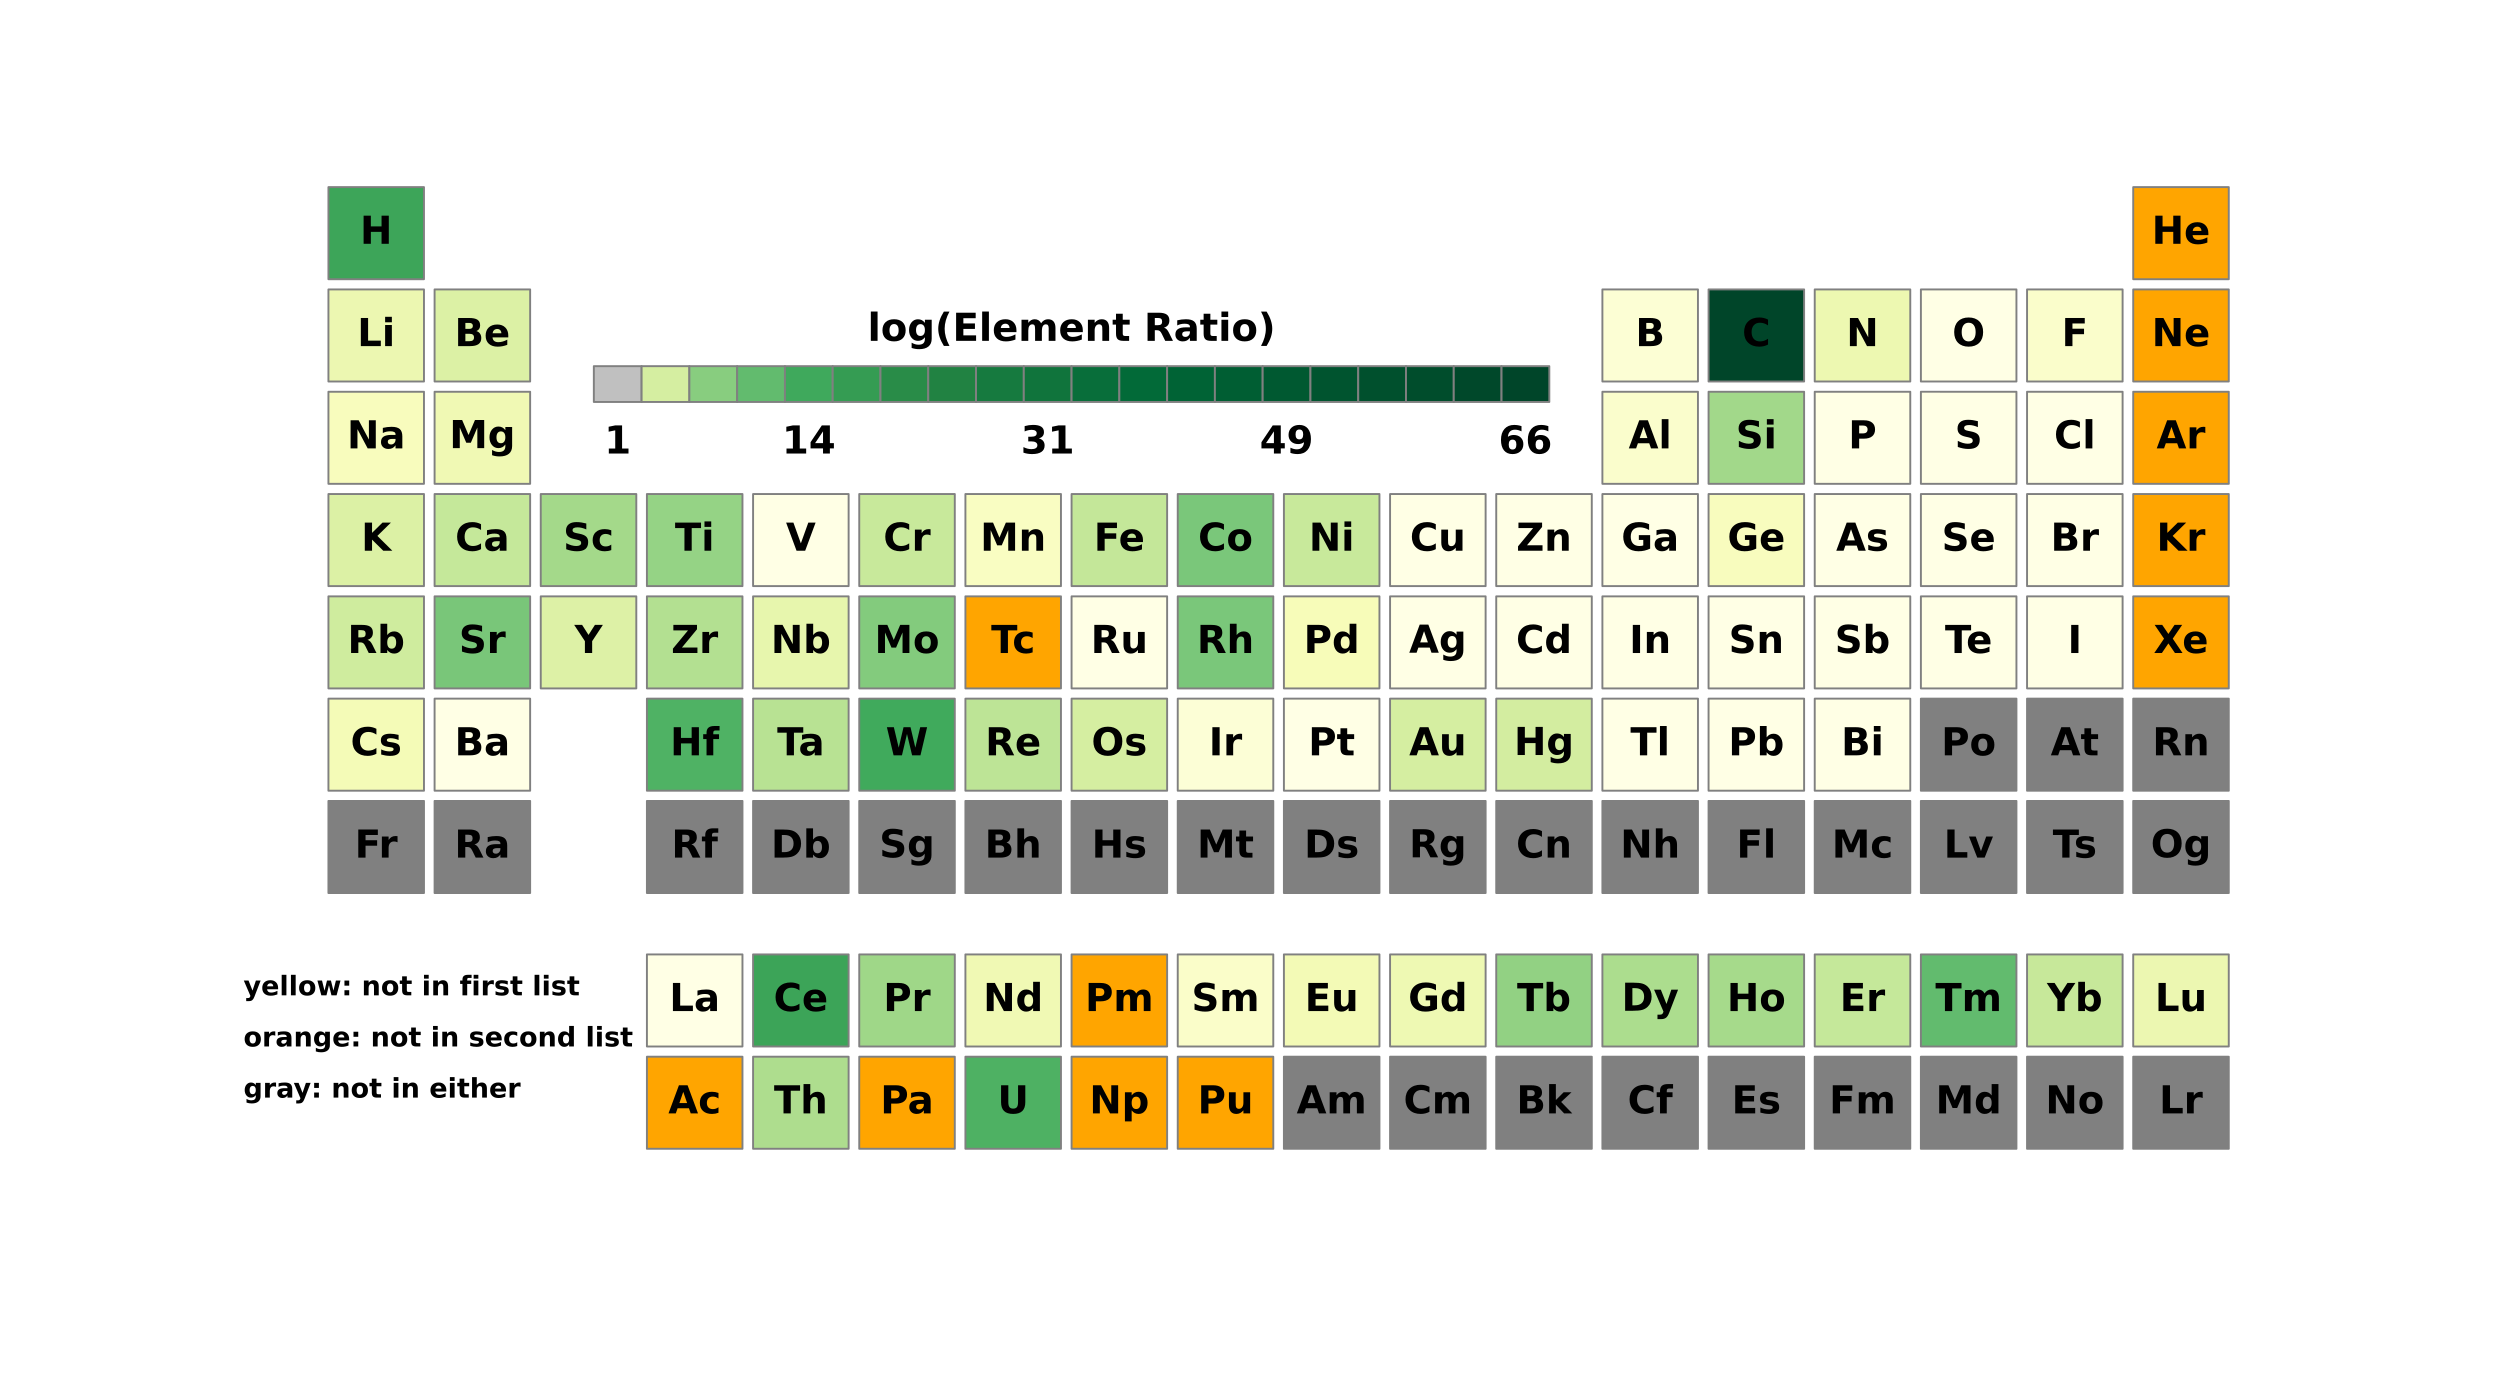 <svg height="960" viewBox="0 0 1296 720" width="1728" xmlns="http://www.w3.org/2000/svg" xmlns:xlink="http://www.w3.org/1999/xlink"><defs><style>*{stroke-linecap:butt;stroke-linejoin:round}</style></defs><g id="figure_1"><path d="M0 720h1296V0H0z" fill="none" id="patch_1"/><g id="axes_1"><path clip-path="url(#p1907294a39)" d="M1105.86 144.738h49.533V97.007h-49.532z" fill="orange" stroke="gray" id="patch_2"/><path clip-path="url(#p1907294a39)" d="M1105.86 197.772h49.533V150.04h-49.532z" fill="orange" stroke="gray" id="patch_3"/><path clip-path="url(#p1907294a39)" d="M1105.86 250.806h49.533v-47.73h-49.532z" fill="orange" stroke="gray" id="patch_4"/><path clip-path="url(#p1907294a39)" d="M1105.86 303.84h49.533v-47.73h-49.532z" fill="orange" stroke="gray" id="patch_5"/><path clip-path="url(#p1907294a39)" d="M1105.86 356.874h49.533v-47.73h-49.532z" fill="orange" stroke="gray" id="patch_6"/><path clip-path="url(#p1907294a39)" d="M555.505 542.494h49.532v-47.731h-49.532z" fill="orange" stroke="gray" id="patch_7"/><path clip-path="url(#p1907294a39)" d="M995.79 409.908h49.532v-47.73H995.79z" fill="gray" stroke="gray" id="patch_8"/><path clip-path="url(#p1907294a39)" d="M1050.825 409.908h49.532v-47.73h-49.532z" fill="gray" stroke="gray" id="patch_9"/><path clip-path="url(#p1907294a39)" d="M1105.86 409.908h49.533v-47.73h-49.532z" fill="gray" stroke="gray" id="patch_10"/><path clip-path="url(#p1907294a39)" d="M170.255 462.942h49.532v-47.73h-49.532z" fill="gray" stroke="gray" id="patch_11"/><path clip-path="url(#p1907294a39)" d="M225.291 462.942h49.532v-47.73h-49.532z" fill="gray" stroke="gray" id="patch_12"/><path clip-path="url(#p1907294a39)" d="M335.362 595.528h49.532v-47.73h-49.532z" fill="orange" stroke="gray" id="patch_13"/><path clip-path="url(#p1907294a39)" d="M445.433 595.528h49.532v-47.73h-49.532z" fill="orange" stroke="gray" id="patch_14"/><path clip-path="url(#p1907294a39)" d="M555.505 595.528h49.532v-47.73h-49.532z" fill="orange" stroke="gray" id="patch_15"/><path clip-path="url(#p1907294a39)" d="M610.54 595.528h49.532v-47.73H610.54z" fill="orange" stroke="gray" id="patch_16"/><path clip-path="url(#p1907294a39)" d="M665.576 595.528h49.532v-47.73h-49.532z" fill="gray" stroke="gray" id="patch_17"/><path clip-path="url(#p1907294a39)" d="M720.612 595.528h49.532v-47.73h-49.532z" fill="gray" stroke="gray" id="patch_18"/><path clip-path="url(#p1907294a39)" d="M775.647 595.528h49.532v-47.73h-49.532z" fill="gray" stroke="gray" id="patch_19"/><path clip-path="url(#p1907294a39)" d="M830.683 595.528h49.532v-47.73h-49.532z" fill="gray" stroke="gray" id="patch_20"/><path clip-path="url(#p1907294a39)" d="M885.718 595.528h49.532v-47.73h-49.532z" fill="gray" stroke="gray" id="patch_21"/><path clip-path="url(#p1907294a39)" d="M940.754 595.528h49.532v-47.73h-49.532z" fill="gray" stroke="gray" id="patch_22"/><path clip-path="url(#p1907294a39)" d="M995.79 595.528h49.532v-47.73H995.79z" fill="gray" stroke="gray" id="patch_23"/><path clip-path="url(#p1907294a39)" d="M1050.825 595.528h49.532v-47.73h-49.532z" fill="gray" stroke="gray" id="patch_24"/><path clip-path="url(#p1907294a39)" d="M1105.86 595.528h49.533v-47.73h-49.532z" fill="gray" stroke="gray" id="patch_25"/><path clip-path="url(#p1907294a39)" d="M335.362 462.942h49.532v-47.73h-49.532z" fill="gray" stroke="gray" id="patch_26"/><path clip-path="url(#p1907294a39)" d="M390.398 462.942h49.532v-47.73h-49.532z" fill="gray" stroke="gray" id="patch_27"/><path clip-path="url(#p1907294a39)" d="M445.433 462.942h49.532v-47.73h-49.532z" fill="gray" stroke="gray" id="patch_28"/><path clip-path="url(#p1907294a39)" d="M500.469 462.942h49.532v-47.73H500.47z" fill="gray" stroke="gray" id="patch_29"/><path clip-path="url(#p1907294a39)" d="M555.505 462.942h49.532v-47.73h-49.532z" fill="gray" stroke="gray" id="patch_30"/><path clip-path="url(#p1907294a39)" d="M610.54 462.942h49.532v-47.73H610.54z" fill="gray" stroke="gray" id="patch_31"/><path clip-path="url(#p1907294a39)" d="M665.576 462.942h49.532v-47.73h-49.532z" fill="gray" stroke="gray" id="patch_32"/><path clip-path="url(#p1907294a39)" d="M720.612 462.942h49.532v-47.73h-49.532z" fill="gray" stroke="gray" id="patch_33"/><path clip-path="url(#p1907294a39)" d="M775.647 462.942h49.532v-47.73h-49.532z" fill="gray" stroke="gray" id="patch_34"/><path clip-path="url(#p1907294a39)" d="M830.683 462.942h49.532v-47.73h-49.532z" fill="gray" stroke="gray" id="patch_35"/><path clip-path="url(#p1907294a39)" d="M885.718 462.942h49.532v-47.73h-49.532z" fill="gray" stroke="gray" id="patch_36"/><path clip-path="url(#p1907294a39)" d="M940.754 462.942h49.532v-47.73h-49.532z" fill="gray" stroke="gray" id="patch_37"/><path clip-path="url(#p1907294a39)" d="M995.79 462.942h49.532v-47.73H995.79z" fill="gray" stroke="gray" id="patch_38"/><path clip-path="url(#p1907294a39)" d="M1050.825 462.942h49.532v-47.73h-49.532z" fill="gray" stroke="gray" id="patch_39"/><path clip-path="url(#p1907294a39)" d="M1105.86 462.942h49.533v-47.73h-49.532z" fill="gray" stroke="gray" id="patch_40"/><path clip-path="url(#p1907294a39)" d="M500.469 356.874h49.532v-47.73H500.47z" fill="orange" stroke="gray" id="patch_41"/><path clip-path="url(#p1907294a39)" d="M995.79 542.494h49.532v-47.731H995.79z" fill="#62bb6e" stroke="gray" id="patch_42"/><path clip-path="url(#p1907294a39)" d="M500.469 409.908h49.532v-47.73H500.47z" fill="#bde496" stroke="gray" id="patch_43"/><path clip-path="url(#p1907294a39)" d="M225.291 197.772h49.532V150.04h-49.532z" fill="#dcf1a5" stroke="gray" id="patch_44"/><path clip-path="url(#p1907294a39)" d="M500.469 595.528h49.532v-47.73H500.47z" fill="#4eb163" stroke="gray" id="patch_45"/><path clip-path="url(#p1907294a39)" d="M335.362 409.908h49.532v-47.73h-49.532z" fill="#4fb264" stroke="gray" id="patch_46"/><path clip-path="url(#p1907294a39)" d="M610.54 356.874h49.532v-47.73H610.54z" fill="#7ac77a" stroke="gray" id="patch_47"/><path clip-path="url(#p1907294a39)" d="M720.612 409.908h49.532v-47.73h-49.532z" fill="#d5eea1" stroke="gray" id="patch_48"/><path clip-path="url(#p1907294a39)" d="M555.505 409.908h49.532v-47.73h-49.532z" fill="#d5eea1" stroke="gray" id="patch_49"/><path clip-path="url(#p1907294a39)" d="M885.718 542.494h49.532v-47.731h-49.532z" fill="#a6da8b" stroke="gray" id="patch_50"/><path clip-path="url(#p1907294a39)" d="M610.54 409.908h49.532v-47.73H610.54z" fill="#fcfed6" stroke="gray" id="patch_51"/><path clip-path="url(#p1907294a39)" d="M665.576 303.84h49.532v-47.73h-49.532z" fill="#c8e99b" stroke="gray" id="patch_52"/><path clip-path="url(#p1907294a39)" d="M555.505 356.874h49.532v-47.73h-49.532z" fill="#ffffe5" stroke="gray" id="patch_53"/><path clip-path="url(#p1907294a39)" d="M445.433 409.908h49.532v-47.73h-49.532z" fill="#40aa5c" stroke="gray" id="patch_54"/><path clip-path="url(#p1907294a39)" d="M390.398 595.528h49.532v-47.73h-49.532z" fill="#aedd8e" stroke="gray" id="patch_55"/><path clip-path="url(#p1907294a39)" d="M665.576 409.908h49.532v-47.73h-49.532z" fill="#ffffe5" stroke="gray" id="patch_56"/><path clip-path="url(#p1907294a39)" d="M775.647 542.494h49.532v-47.731h-49.532z" fill="#92d183" stroke="gray" id="patch_57"/><path clip-path="url(#p1907294a39)" d="M1105.86 542.494h49.533v-47.731h-49.532z" fill="#ecf7b1" stroke="gray" id="patch_58"/><path clip-path="url(#p1907294a39)" d="M610.54 303.84h49.532v-47.73H610.54z" fill="#7ac77a" stroke="gray" id="patch_59"/><path clip-path="url(#p1907294a39)" d="M940.754 542.494h49.532v-47.731h-49.532z" fill="#c5e89a" stroke="gray" id="patch_60"/><path clip-path="url(#p1907294a39)" d="M665.576 356.874h49.532v-47.73h-49.532z" fill="#f7fcb9" stroke="gray" id="patch_61"/><path clip-path="url(#p1907294a39)" d="M445.433 303.84h49.532v-47.73h-49.532z" fill="#c8e99b" stroke="gray" id="patch_62"/><path clip-path="url(#p1907294a39)" d="M335.362 356.874h49.532v-47.73h-49.532z" fill="#b3e091" stroke="gray" id="patch_63"/><path clip-path="url(#p1907294a39)" d="M830.683 542.494h49.532v-47.731h-49.532z" fill="#acdd8e" stroke="gray" id="patch_64"/><path clip-path="url(#p1907294a39)" d="M500.469 542.494h49.532v-47.731H500.47z" fill="#f0f9b4" stroke="gray" id="patch_65"/><path clip-path="url(#p1907294a39)" d="M280.327 303.84h49.532v-47.73h-49.532z" fill="#a4d98a" stroke="gray" id="patch_66"/><path clip-path="url(#p1907294a39)" d="M445.433 542.494h49.532v-47.731h-49.532z" fill="#9fd788" stroke="gray" id="patch_67"/><path clip-path="url(#p1907294a39)" d="M225.291 250.806h49.532v-47.73h-49.532z" fill="#f0f9b4" stroke="gray" id="patch_68"/><path clip-path="url(#p1907294a39)" d="M1050.825 542.494h49.532v-47.731h-49.532z" fill="#c7e89a" stroke="gray" id="patch_69"/><path clip-path="url(#p1907294a39)" d="M555.505 303.84h49.532v-47.73h-49.532z" fill="#c4e799" stroke="gray" id="patch_70"/><path clip-path="url(#p1907294a39)" d="M390.398 542.494h49.532v-47.731h-49.532z" fill="#3ca458" stroke="gray" id="patch_71"/><path clip-path="url(#p1907294a39)" d="M335.362 303.84h49.532v-47.73h-49.532z" fill="#95d385" stroke="gray" id="patch_72"/><path clip-path="url(#p1907294a39)" d="M225.291 303.84h49.532v-47.73h-49.532z" fill="#c5e89a" stroke="gray" id="patch_73"/><path clip-path="url(#p1907294a39)" d="M500.469 303.84h49.532v-47.73H500.47z" fill="#f9fdc2" stroke="gray" id="patch_74"/><path clip-path="url(#p1907294a39)" d="M445.433 356.874h49.532v-47.73h-49.532z" fill="#83cb7d" stroke="gray" id="patch_75"/><path clip-path="url(#p1907294a39)" d="M720.612 542.494h49.532v-47.731h-49.532z" fill="#eef9b3" stroke="gray" id="patch_76"/><path clip-path="url(#p1907294a39)" d="M390.398 356.874h49.532v-47.73h-49.532z" fill="#e7f6ad" stroke="gray" id="patch_77"/><path clip-path="url(#p1907294a39)" d="M225.291 356.874h49.532v-47.73h-49.532z" fill="#79c679" stroke="gray" id="patch_78"/><path clip-path="url(#p1907294a39)" d="M610.54 542.494h49.532v-47.731H610.54z" fill="#fafdc9" stroke="gray" id="patch_79"/><path clip-path="url(#p1907294a39)" d="M390.398 303.84h49.532v-47.73h-49.532z" fill="#ffffe5" stroke="gray" id="patch_80"/><path clip-path="url(#p1907294a39)" d="M1050.825 303.84h49.532v-47.73h-49.532z" fill="#ffffe5" stroke="gray" id="patch_81"/><path clip-path="url(#p1907294a39)" d="M390.398 409.908h49.532v-47.73h-49.532z" fill="#b8e293" stroke="gray" id="patch_82"/><path clip-path="url(#p1907294a39)" d="M665.576 542.494h49.532v-47.731h-49.532z" fill="#f3fab6" stroke="gray" id="patch_83"/><path clip-path="url(#p1907294a39)" d="M830.683 250.806h49.532v-47.73h-49.532z" fill="#fafdcc" stroke="gray" id="patch_84"/><path clip-path="url(#p1907294a39)" d="M280.327 356.874h49.532v-47.73h-49.532z" fill="#ddf1a6" stroke="gray" id="patch_85"/><path clip-path="url(#p1907294a39)" d="M1050.825 250.806h49.532v-47.73h-49.532z" fill="#ffffe5" stroke="gray" id="patch_86"/><path clip-path="url(#p1907294a39)" d="M1050.825 197.772h49.532V150.04h-49.532z" fill="#fafdcb" stroke="gray" id="patch_87"/><path clip-path="url(#p1907294a39)" d="M335.362 542.494h49.532v-47.731h-49.532z" fill="#ffffe5" stroke="gray" id="patch_88"/><path clip-path="url(#p1907294a39)" d="M830.683 409.908h49.532v-47.73h-49.532z" fill="#ffffe5" stroke="gray" id="patch_89"/><path clip-path="url(#p1907294a39)" d="M885.718 250.806h49.532v-47.73h-49.532z" fill="#a2d88a" stroke="gray" id="patch_90"/><path clip-path="url(#p1907294a39)" d="M170.255 197.772h49.532V150.04h-49.532z" fill="#ecf7b1" stroke="gray" id="patch_91"/><path clip-path="url(#p1907294a39)" d="M170.255 250.806h49.532v-47.73h-49.532z" fill="#f8fcbd" stroke="gray" id="patch_92"/><path clip-path="url(#p1907294a39)" d="M170.255 356.874h49.532v-47.73h-49.532z" fill="#cfec9e" stroke="gray" id="patch_93"/><path clip-path="url(#p1907294a39)" d="M775.647 409.908h49.532v-47.73h-49.532z" fill="#d3eda0" stroke="gray" id="patch_94"/><path clip-path="url(#p1907294a39)" d="M720.612 356.874h49.532v-47.73h-49.532z" fill="#ffffe5" stroke="gray" id="patch_95"/><path clip-path="url(#p1907294a39)" d="M775.647 303.84h49.532v-47.73h-49.532z" fill="#ffffe5" stroke="gray" id="patch_96"/><path clip-path="url(#p1907294a39)" d="M170.255 409.908h49.532v-47.73h-49.532z" fill="#f4fbb7" stroke="gray" id="patch_97"/><path clip-path="url(#p1907294a39)" d="M170.255 144.738h49.532V97.007h-49.532z" fill="#3da559" stroke="gray" id="patch_98"/><path clip-path="url(#p1907294a39)" d="M885.718 409.908h49.532v-47.73h-49.532z" fill="#ffffe5" stroke="gray" id="patch_99"/><path clip-path="url(#p1907294a39)" d="M170.255 303.84h49.532v-47.73h-49.532z" fill="#dcf1a5" stroke="gray" id="patch_100"/><path clip-path="url(#p1907294a39)" d="M885.718 356.874h49.532v-47.73h-49.532z" fill="#ffffe5" stroke="gray" id="patch_101"/><path clip-path="url(#p1907294a39)" d="M225.291 409.908h49.532v-47.73h-49.532z" fill="#ffffe5" stroke="gray" id="patch_102"/><path clip-path="url(#p1907294a39)" d="M940.754 409.908h49.532v-47.73h-49.532z" fill="#ffffe5" stroke="gray" id="patch_103"/><path clip-path="url(#p1907294a39)" d="M775.647 356.874h49.532v-47.73h-49.532z" fill="#ffffe5" stroke="gray" id="patch_104"/><path clip-path="url(#p1907294a39)" d="M940.754 303.84h49.532v-47.73h-49.532z" fill="#ffffe5" stroke="gray" id="patch_105"/><path clip-path="url(#p1907294a39)" d="M720.612 303.84h49.532v-47.73h-49.532z" fill="#ffffe5" stroke="gray" id="patch_106"/><path clip-path="url(#p1907294a39)" d="M885.718 303.84h49.532v-47.73h-49.532z" fill="#f8fcbe" stroke="gray" id="patch_107"/><path clip-path="url(#p1907294a39)" d="M940.754 197.772h49.532V150.04h-49.532z" fill="#edf8b1" stroke="gray" id="patch_108"/><path clip-path="url(#p1907294a39)" d="M940.754 356.874h49.532v-47.73h-49.532z" fill="#ffffe5" stroke="gray" id="patch_109"/><path clip-path="url(#p1907294a39)" d="M830.683 356.874h49.532v-47.73h-49.532z" fill="#ffffe5" stroke="gray" id="patch_110"/><path clip-path="url(#p1907294a39)" d="M830.683 303.84h49.532v-47.73h-49.532z" fill="#ffffe5" stroke="gray" id="patch_111"/><path clip-path="url(#p1907294a39)" d="M1050.825 356.874h49.532v-47.73h-49.532z" fill="#ffffe5" stroke="gray" id="patch_112"/><path clip-path="url(#p1907294a39)" d="M995.79 356.874h49.532v-47.73H995.79z" fill="#ffffe5" stroke="gray" id="patch_113"/><path clip-path="url(#p1907294a39)" d="M940.754 250.806h49.532v-47.73h-49.532z" fill="#ffffe5" stroke="gray" id="patch_114"/><path clip-path="url(#p1907294a39)" d="M830.683 197.772h49.532V150.04h-49.532z" fill="#fcfed4" stroke="gray" id="patch_115"/><path clip-path="url(#p1907294a39)" d="M995.79 197.772h49.532V150.04H995.79z" fill="#ffffe5" stroke="gray" id="patch_116"/><path clip-path="url(#p1907294a39)" d="M995.79 303.84h49.532v-47.73H995.79z" fill="#ffffe5" stroke="gray" id="patch_117"/><path clip-path="url(#p1907294a39)" d="M885.718 197.772h49.532V150.04h-49.532z" fill="#004529" stroke="gray" id="patch_118"/><path clip-path="url(#p1907294a39)" d="M995.79 250.806h49.532v-47.73H995.79z" fill="#ffffe5" stroke="gray" id="patch_119"/><path clip-path="url(#p1907294a39)" d="M307.844 208.379h24.766v-18.562h-24.766z" fill="silver" stroke="gray" id="patch_120"/><path clip-path="url(#p1907294a39)" d="M332.61 208.379h24.766v-18.562H332.61z" fill="#d5eea1" stroke="gray" id="patch_121"/><path clip-path="url(#p1907294a39)" d="M357.376 208.379h24.766v-18.562h-24.766z" fill="#88cd7f" stroke="gray" id="patch_122"/><path clip-path="url(#p1907294a39)" d="M382.142 208.379h24.766v-18.562h-24.766z" fill="#62bb6e" stroke="gray" id="patch_123"/><path clip-path="url(#p1907294a39)" d="M406.908 208.379h24.767v-18.562h-24.767z" fill="#3fa95c" stroke="gray" id="patch_124"/><path clip-path="url(#p1907294a39)" d="M431.675 208.379h24.766v-18.562h-24.766z" fill="#359c53" stroke="gray" id="patch_125"/><path clip-path="url(#p1907294a39)" d="M456.44 208.379h24.767v-18.562H456.44z" fill="#298c48" stroke="gray" id="patch_126"/><path clip-path="url(#p1907294a39)" d="M481.207 208.379h24.766v-18.562h-24.766z" fill="#218242" stroke="gray" id="patch_127"/><path clip-path="url(#p1907294a39)" d="M505.973 208.379h24.766v-18.562h-24.766z" fill="#167a3f" stroke="gray" id="patch_128"/><path clip-path="url(#p1907294a39)" d="M530.739 208.379h24.766v-18.562h-24.766z" fill="#10743c" stroke="gray" id="patch_129"/><path clip-path="url(#p1907294a39)" d="M555.505 208.379h24.766v-18.562h-24.766z" fill="#086e3a" stroke="gray" id="patch_130"/><path clip-path="url(#p1907294a39)" d="M580.27 208.379h24.767v-18.562H580.27z" fill="#026a38" stroke="gray" id="patch_131"/><path clip-path="url(#p1907294a39)" d="M605.037 208.379h24.766v-18.562h-24.766z" fill="#006335" stroke="gray" id="patch_132"/><path clip-path="url(#p1907294a39)" d="M629.803 208.379h24.766v-18.562h-24.766z" fill="#005e33" stroke="gray" id="patch_133"/><path clip-path="url(#p1907294a39)" d="M654.569 208.379h24.766v-18.562h-24.766z" fill="#005931" stroke="gray" id="patch_134"/><path clip-path="url(#p1907294a39)" d="M679.335 208.379H704.1v-18.562h-24.766z" fill="#00542f" stroke="gray" id="patch_135"/><path clip-path="url(#p1907294a39)" d="M704.1 208.379h24.767v-18.562H704.1z" fill="#00502d" stroke="gray" id="patch_136"/><path clip-path="url(#p1907294a39)" d="M728.867 208.379h24.766v-18.562h-24.766z" fill="#004d2c" stroke="gray" id="patch_137"/><path clip-path="url(#p1907294a39)" d="M753.633 208.379h24.766v-18.562h-24.766z" fill="#00482a" stroke="gray" id="patch_138"/><path clip-path="url(#p1907294a39)" d="M778.399 208.379h24.766v-18.562h-24.766z" fill="#004529" stroke="gray" id="patch_139"/><g transform="matrix(.2 0 0 -.2 1115.475 126.39)" id="text_1"><defs><path d="M9.188 72.906h18.796V45.125H55.72v27.781h18.797V0H55.719v30.906H27.984V0H9.187z" id="DejaVuSans-Bold-72"/><path d="M62.984 27.484v-4.968H22.125q.625-6.157 4.438-9.235 3.812-3.078 10.64-3.078 5.516 0 11.297 1.64 5.797 1.641 11.906 4.954V3.328Q54.203.984 48-.219q-6.203-1.203-12.406-1.203-14.844 0-23.078 7.547-8.22 7.547-8.22 21.172 0 13.375 8.079 21.031Q20.453 56 34.625 56q12.89 0 20.625-7.766 7.734-7.75 7.734-20.75zm-17.968 5.813q0 4.984-2.907 8.031-2.906 3.063-7.593 3.063-5.078 0-8.25-2.86-3.172-2.86-3.953-8.234z" id="DejaVuSans-Bold-101"/></defs><use xlink:href="#DejaVuSans-Bold-72"/><use x="83.691" xlink:href="#DejaVuSans-Bold-101"/></g><g transform="matrix(.2 0 0 -.2 1115.475 179.425)" id="text_2"><defs><path d="M9.188 72.906h20.984l26.515-50v50h17.829V0h-21L27 50V0H9.187z" id="DejaVuSans-Bold-78"/></defs><use xlink:href="#DejaVuSans-Bold-78"/><use x="83.691" xlink:href="#DejaVuSans-Bold-101"/></g><g transform="matrix(.2 0 0 -.2 1117.957 232.46)" id="text_3"><defs><path d="M53.422 13.281h-29.39L19.39 0H.484l27 72.906h22.422L76.906 0h-18.89zM28.719 26.812h19.968l-9.968 29z" id="DejaVuSans-Bold-65"/><path d="M49.031 39.797q-2.297 1.078-4.578 1.578-2.266.516-4.562.516-6.735 0-10.375-4.328-3.641-4.313-3.641-12.36V0H8.406v54.688h17.469v-8.985q3.375 5.375 7.734 7.828Q37.984 56 44.094 56q.875 0 1.89-.078 1.032-.063 2.985-.313z" id="DejaVuSans-Bold-114"/></defs><use xlink:href="#DejaVuSans-Bold-65"/><use x="77.393" xlink:href="#DejaVuSans-Bold-114"/></g><g transform="matrix(.2 0 0 -.2 1117.947 285.493)" id="text_4"><defs><path d="M9.188 72.906h18.796v-26.61l27.094 26.61h21.828l-35.11-34.531L80.517 0H56.984l-29 28.719V0H9.187z" id="DejaVuSans-Bold-75"/></defs><use xlink:href="#DejaVuSans-Bold-75"/><use x="77.49" xlink:href="#DejaVuSans-Bold-114"/></g><g transform="matrix(.2 0 0 -.2 1116.397 338.528)" id="text_5"><defs><path d="M49.813 37.203L75.093 0H55.517L38.484 24.906 21.578 0H1.906l25.297 37.203L2.875 72.906h19.64l15.97-23.484L54.39 72.906h19.734z" id="DejaVuSans-Bold-88"/></defs><use xlink:href="#DejaVuSans-Bold-88"/><use x="74.475" xlink:href="#DejaVuSans-Bold-101"/></g><g transform="matrix(.2 0 0 -.2 562.52 524.147)" id="text_6"><defs><path d="M9.188 72.906h31.187q13.922 0 21.36-6.187 7.453-6.172 7.453-17.594 0-11.484-7.454-17.656-7.437-6.172-21.359-6.172h-12.39V0H9.187zm18.796-13.625v-20.36h10.391q5.469 0 8.453 2.657 2.984 2.656 2.984 7.547 0 4.875-2.984 7.516-2.984 2.64-8.453 2.64z" id="DejaVuSans-Bold-80"/><path d="M59.078 45.61q3.328 5.078 7.89 7.734Q71.532 56 77 56q9.422 0 14.36-5.813 4.937-5.796 4.937-16.89V0H78.719v28.516q.047.64.062 1.312.031.688.031 1.953 0 5.813-1.718 8.422-1.703 2.625-5.516 2.625-4.969 0-7.687-4.11-2.703-4.093-2.813-11.859V0H43.5v28.516q0 9.078-1.563 11.687-1.562 2.625-5.562 2.625-5.031 0-7.766-4.125-2.734-4.125-2.734-11.797V0H8.297v54.688h17.578v-8q3.234 4.624 7.406 6.968Q37.453 56 42.484 56q5.657 0 10-2.734 4.36-2.735 6.594-7.657z" id="DejaVuSans-Bold-109"/></defs><use xlink:href="#DejaVuSans-Bold-80"/><use x="73.291" xlink:href="#DejaVuSans-Bold-109"/></g><g transform="matrix(.2 0 0 -.2 1006.356 391.562)" id="text_7"><defs><path d="M34.422 43.5q-5.813 0-8.86-4.172-3.046-4.172-3.046-12.031 0-7.86 3.047-12.047 3.046-4.172 8.859-4.172 5.719 0 8.734 4.172 3.032 4.188 3.032 12.047 0 7.86-3.032 12.031-3.015 4.172-8.734 4.172zm0 12.5q14.11 0 22.047-7.625 7.937-7.61 7.937-21.078 0-13.485-7.937-21.11-7.938-7.609-22.047-7.609-14.156 0-22.14 7.61-7.985 7.625-7.985 21.109 0 13.469 7.984 21.078Q20.266 56 34.421 56z" id="DejaVuSans-Bold-111"/></defs><use xlink:href="#DejaVuSans-Bold-80"/><use x="73.291" xlink:href="#DejaVuSans-Bold-111"/></g><g transform="matrix(.2 0 0 -.2 1063.072 391.562)" id="text_8"><defs><path d="M27.484 70.219V54.688h18.032v-12.5H27.484V19q0-3.813 1.516-5.156 1.516-1.344 6.016-1.344H44V0H29Q18.656 0 14.328 4.313 10.016 8.64 10.016 19v23.188H1.312v12.5h8.704v15.53z" id="DejaVuSans-Bold-116"/></defs><use xlink:href="#DejaVuSans-Bold-65"/><use x="77.393" xlink:href="#DejaVuSans-Bold-116"/></g><g transform="matrix(.2 0 0 -.2 1115.808 391.562)" id="text_9"><defs><path d="M35.89 40.578q5.907 0 8.47 2.188 2.562 2.203 2.562 7.234 0 4.984-2.563 7.125-2.562 2.156-8.468 2.156h-7.907V40.578zm-7.906-12.984V0H9.187v72.906h28.704q14.406 0 21.109-4.844 6.719-4.828 6.719-15.28 0-7.22-3.5-11.86-3.485-4.64-10.516-6.844 3.86-.875 6.906-3.984 3.063-3.094 6.188-9.39L75 0H54.984l-8.89 18.11q-2.688 5.468-5.453 7.468-2.75 2.016-7.344 2.016z" id="DejaVuSans-Bold-82"/><path d="M63.375 33.297V0H45.797v25.484q0 7.078-.313 9.766-.312 2.688-1.093 3.953-1.032 1.719-2.797 2.672-1.75.953-4 .953-5.469 0-8.594-4.234-3.125-4.219-3.125-11.688V0H8.406v54.688h17.469v-8q3.953 4.78 8.39 7.046Q38.72 56 44.095 56q9.468 0 14.375-5.813 4.906-5.796 4.906-16.89z" id="DejaVuSans-Bold-110"/></defs><use xlink:href="#DejaVuSans-Bold-82"/><use x="77.002" xlink:href="#DejaVuSans-Bold-110"/></g><g transform="matrix(.2 0 0 -.2 183.896 444.596)" id="text_10"><defs><path d="M9.188 72.906h50.718V58.687H27.984V45.126h30.032v-14.22H27.984V0H9.187z" id="DejaVuSans-Bold-70"/></defs><use xlink:href="#DejaVuSans-Bold-70"/><use x="61.936" xlink:href="#DejaVuSans-Bold-114"/></g><g transform="matrix(.2 0 0 -.2 235.609 444.596)" id="text_11"><defs><path d="M32.906 24.61q-5.468 0-8.234-1.86-2.75-1.844-2.75-5.469 0-3.312 2.219-5.203 2.234-1.875 6.187-1.875 4.922 0 8.297 3.531Q42 17.281 42 22.61v2zm26.719 6.593V0H42v8.11Q38.484 3.124 34.078.843q-4.39-2.266-10.687-2.266-8.5 0-13.797 4.953Q4.297 8.5 4.297 16.406q0 9.625 6.61 14.11 6.624 4.5 20.78 4.5H42v1.359q0 4.156-3.281 6.078-3.266 1.938-10.203 1.938-5.61 0-10.453-1.125-4.829-1.125-8.985-3.375v13.328q5.625 1.375 11.281 2.078Q26.031 56 31.687 56q14.797 0 21.36-5.828 6.578-5.828 6.578-18.969z" id="DejaVuSans-Bold-97"/></defs><use xlink:href="#DejaVuSans-Bold-82"/><use x="77.002" xlink:href="#DejaVuSans-Bold-97"/></g><g transform="matrix(.2 0 0 -.2 346.461 577.181)" id="text_12"><defs><path d="M52.594 52.984V38.72q-3.563 2.437-7.157 3.61-3.593 1.171-7.453 1.171-7.312 0-11.39-4.266-4.078-4.265-4.078-11.937t4.078-11.953q4.078-4.266 11.39-4.266 4.11 0 7.797 1.219 3.688 1.234 6.813 3.625V1.609Q48.484.094 44.266-.656q-4.22-.766-8.47-.766-14.796 0-23.155 7.594-8.344 7.594-8.344 21.125 0 13.531 8.344 21.11Q21 56 35.797 56q4.297 0 8.469-.75t8.328-2.266z" id="DejaVuSans-Bold-99"/></defs><use xlink:href="#DejaVuSans-Bold-65"/><use x="77.393" xlink:href="#DejaVuSans-Bold-99"/></g><g transform="matrix(.2 0 0 -.2 456.384 577.181)" id="text_13"><use xlink:href="#DejaVuSans-Bold-80"/><use x="70.666" xlink:href="#DejaVuSans-Bold-97"/></g><g transform="matrix(.2 0 0 -.2 564.744 577.181)" id="text_14"><defs><path d="M25.875 7.906v-28.703H8.406v75.484h17.469v-8q3.625 4.782 8.016 7.047Q38.28 56 44 56q10.11 0 16.594-8.031 6.5-8.032 6.5-20.672t-6.5-20.688Q54.109-1.42 44-1.42q-5.719 0-10.11 2.265-4.39 2.281-8.015 7.062zM37.5 43.313q-5.61 0-8.625-4.126-3-4.124-3-11.89 0-7.766 3-11.89 3.016-4.126 8.625-4.126 5.61 0 8.563 4.094 2.968 4.11 2.968 11.922t-2.968 11.906q-2.954 4.11-8.563 4.11z" id="DejaVuSans-Bold-112"/></defs><use xlink:href="#DejaVuSans-Bold-78"/><use x="83.691" xlink:href="#DejaVuSans-Bold-112"/></g><g transform="matrix(.2 0 0 -.2 620.858 577.181)" id="text_15"><defs><path d="M7.813 21.297v33.39H25.39V49.22q0-4.438-.047-11.157-.047-6.718-.047-8.953 0-6.593.344-9.5.343-2.906 1.172-4.234 1.062-1.703 2.796-2.64 1.735-.922 3.985-.922 5.468 0 8.593 4.203 3.126 4.203 3.126 11.672v27h17.484V0H45.313v7.906Q41.358 3.125 36.937.844q-4.421-2.266-9.734-2.266-9.484 0-14.437 5.813-4.954 5.812-4.954 16.906z" id="DejaVuSans-Bold-117"/></defs><use xlink:href="#DejaVuSans-Bold-80"/><use x="73.291" xlink:href="#DejaVuSans-Bold-117"/></g><g transform="matrix(.2 0 0 -.2 672.183 577.181)" id="text_16"><use xlink:href="#DejaVuSans-Bold-65"/><use x="77.393" xlink:href="#DejaVuSans-Bold-109"/></g><g transform="matrix(.2 0 0 -.2 727.618 577.181)" id="text_17"><defs><path d="M67 4Q61.812 1.312 56.203-.047q-5.61-1.375-11.719-1.375-18.218 0-28.859 10.188-10.64 10.187-10.64 27.609 0 17.484 10.64 27.656 10.64 10.188 28.86 10.188 6.109 0 11.718-1.375 5.61-1.36 10.797-4.047V53.719q-5.234 3.562-10.313 5.218Q51.61 60.594 46 60.594q-10.063 0-15.828-6.453-5.75-6.438-5.75-17.766 0-11.281 5.75-17.734Q35.937 12.203 46 12.203q5.61 0 10.688 1.656Q61.766 15.531 67 19.094z" id="DejaVuSans-Bold-67"/></defs><use xlink:href="#DejaVuSans-Bold-67"/><use x="73.389" xlink:href="#DejaVuSans-Bold-109"/></g><g transform="matrix(.2 0 0 -.2 786.141 577.181)" id="text_18"><defs><path d="M38.375 44.672q4.453 0 6.734 1.953 2.297 1.953 2.297 5.766 0 3.765-2.297 5.734-2.28 1.984-6.734 1.984h-10.39V44.672zm.64-31.875q5.657 0 8.516 2.39 2.86 2.391 2.86 7.22 0 4.75-2.828 7.109-2.829 2.375-8.547 2.375H27.984V12.797zM56.5 39.016q6.047-1.766 9.36-6.5 3.328-4.735 3.328-11.61 0-10.547-7.126-15.734Q54.938 0 40.376 0H9.187v72.906h28.22q15.187 0 22-4.594 6.812-4.593 6.812-14.703 0-5.312-2.5-9.047-2.485-3.734-7.219-5.546z" id="DejaVuSans-Bold-66"/><path d="M8.406 75.984h17.469V34.625L46 54.688h20.313l-26.72-25.094L68.407 0H47.22L25.875 22.797V0H8.406z" id="DejaVuSans-Bold-107"/></defs><use xlink:href="#DejaVuSans-Bold-66"/><use x="76.221" xlink:href="#DejaVuSans-Bold-107"/></g><g transform="matrix(.2 0 0 -.2 843.76 577.181)" id="text_19"><defs><path d="M44.39 75.984V64.5h-9.67q-3.719 0-5.188-1.344-1.453-1.343-1.453-4.656v-3.813h14.938v-12.5H28.078V0H10.594v42.188H1.906v12.5h8.688V58.5q0 8.938 4.984 13.203Q20.563 75.984 31 75.984z" id="DejaVuSans-Bold-102"/></defs><use xlink:href="#DejaVuSans-Bold-67"/><use x="73.389" xlink:href="#DejaVuSans-Bold-102"/></g><g transform="matrix(.2 0 0 -.2 897.702 577.181)" id="text_20"><defs><path d="M9.188 72.906h50.718V58.687H27.984V45.126h30.032v-14.22H27.984V14.203h33V0H9.187z" id="DejaVuSans-Bold-69"/><path d="M51.125 52.984v-13.28q-5.61 2.343-10.844 3.515-5.218 1.172-9.86 1.172-4.983 0-7.405-1.25-2.407-1.25-2.407-3.828 0-2.11 1.828-3.235 1.829-1.11 6.563-1.656l3.078-.438q13.438-1.703 18.063-5.609 4.64-3.906 4.64-12.266 0-8.734-6.453-13.14-6.437-4.39-19.219-4.39-5.422 0-11.218.859Q12.109.296 6 2v13.281q5.234-2.531 10.719-3.812 5.5-1.266 11.156-1.266 5.14 0 7.719 1.406 2.593 1.422 2.593 4.22 0 2.343-1.78 3.483-1.782 1.141-7.11 1.782l-3.078.39q-11.672 1.47-16.36 5.422-4.687 3.953-4.687 12.016 0 8.687 5.953 12.875Q17.094 56 29.391 56q4.843 0 10.156-.734 5.328-.72 11.578-2.282z" id="DejaVuSans-Bold-115"/></defs><use xlink:href="#DejaVuSans-Bold-69"/><use x="68.311" xlink:href="#DejaVuSans-Bold-115"/></g><g transform="matrix(.2 0 0 -.2 948.268 577.181)" id="text_21"><use xlink:href="#DejaVuSans-Bold-70"/><use x="68.311" xlink:href="#DejaVuSans-Bold-109"/></g><g transform="matrix(.2 0 0 -.2 1003.446 577.181)" id="text_22"><defs><path d="M9.188 72.906h23.921l16.594-39.015 16.703 39.015h23.875V0H72.516v53.328L55.719 14.016H43.797L27 53.328V0H9.187z" id="DejaVuSans-Bold-77"/><path d="M45.61 46.688v29.296h17.578V0h-17.58v7.906Q42 3.078 37.641.828q-4.344-2.25-10.047-2.25-10.11 0-16.61 8.031Q4.5 14.656 4.5 27.297q0 12.64 6.484 20.672Q17.484 56 27.594 56q5.656 0 10.031-2.266Q42 51.47 45.609 46.687zM34.077 11.28q5.625 0 8.578 4.094 2.953 4.11 2.953 11.922t-2.953 11.906q-2.953 4.11-8.578 4.11-5.562 0-8.516-4.11-2.953-4.094-2.953-11.906 0-7.813 2.953-11.922 2.954-4.094 8.516-4.094z" id="DejaVuSans-Bold-100"/></defs><use xlink:href="#DejaVuSans-Bold-77"/><use x="99.512" xlink:href="#DejaVuSans-Bold-100"/></g><g transform="matrix(.2 0 0 -.2 1060.352 577.181)" id="text_23"><use xlink:href="#DejaVuSans-Bold-78"/><use x="83.691" xlink:href="#DejaVuSans-Bold-111"/></g><g transform="matrix(.2 0 0 -.2 1119.324 577.181)" id="text_24"><defs><path d="M9.188 72.906h18.796V14.203h33V0H9.187z" id="DejaVuSans-Bold-76"/></defs><use xlink:href="#DejaVuSans-Bold-76"/><use x="63.721" xlink:href="#DejaVuSans-Bold-114"/></g><g transform="matrix(.2 0 0 -.2 348.078 444.596)" id="text_25"><use xlink:href="#DejaVuSans-Bold-82"/><use x="77.002" xlink:href="#DejaVuSans-Bold-102"/></g><g transform="matrix(.2 0 0 -.2 399.704 444.596)" id="text_26"><defs><path d="M27.984 58.688V14.203h6.735q11.515 0 17.593 5.719 6.094 5.719 6.094 16.61 0 10.827-6.062 16.484-6.047 5.672-17.625 5.672zM9.187 72.906H29q16.61 0 24.734-2.375 8.125-2.36 13.938-8.031 5.125-4.938 7.61-11.39 2.5-6.438 2.5-14.579 0-8.265-2.5-14.734-2.485-6.469-7.61-11.39-5.86-5.673-14.063-8.048Q45.406 0 29 0H9.187z" id="DejaVuSans-Bold-68"/><path d="M37.5 11.281q5.61 0 8.563 4.094 2.968 4.11 2.968 11.922t-2.968 11.906q-2.954 4.11-8.563 4.11-5.61 0-8.625-4.126-3-4.124-3-11.89 0-7.766 3-11.89 3.016-4.126 8.625-4.126zM25.875 46.688q3.625 4.78 8.016 7.046Q38.28 56 44 56q10.11 0 16.594-8.031 6.5-8.032 6.5-20.672t-6.5-20.688Q54.109-1.42 44-1.42q-5.719 0-10.11 2.265-4.39 2.281-8.015 7.062V0H8.406v75.984h17.469z" id="DejaVuSans-Bold-98"/></defs><use xlink:href="#DejaVuSans-Bold-68"/><use x="83.008" xlink:href="#DejaVuSans-Bold-98"/></g><g transform="matrix(.2 0 0 -.2 455.84 444.44)" id="text_27"><defs><path d="M59.906 70.61V55.171q-6 2.687-11.718 4.047-5.704 1.375-10.782 1.375-6.734 0-9.968-1.86-3.22-1.843-3.22-5.75 0-2.937 2.173-4.578 2.172-1.625 7.89-2.797l8-1.609q12.157-2.453 17.282-7.438 5.14-4.968 5.14-14.156 0-12.047-7.156-17.937-7.156-5.89-21.86-5.89-6.921 0-13.906 1.327Q14.797 1.22 7.813 3.812v15.86q6.984-3.703 13.5-5.594 6.515-1.875 12.578-1.875 6.156 0 9.422 2.047 3.265 2.063 3.265 5.875 0 3.406-2.219 5.266-2.218 1.859-8.859 3.328l-7.281 1.61q-10.938 2.343-16 7.468-5.047 5.125-5.047 13.812 0 10.891 7.031 16.75 7.031 5.86 20.219 5.86 6.016 0 12.36-.906 6.343-.907 13.124-2.704z" id="DejaVuSans-Bold-83"/><path d="M45.61 9.281Q42 4.5 37.64 2.25 33.298 0 27.595 0 17.578 0 11.03 7.875q-6.53 7.89-6.53 20.11 0 12.25 6.531 20.078 6.547 7.843 16.563 7.843 5.703 0 10.047-2.25 4.359-2.234 7.968-7.078v8.11h17.578V5.516q0-13.188-8.328-20.141-8.328-6.953-24.14-6.953-5.125 0-9.922.781-4.781.781-9.61 2.39V-4.78q4.579-2.64 8.97-3.938 4.405-1.297 8.843-1.297 8.594 0 12.594 3.766 4.015 3.766 4.015 11.766zM34.077 43.313q-5.422 0-8.453-4.016-3.016-4-3.016-11.313 0-7.53 2.922-11.406 2.938-3.875 8.547-3.875 5.469 0 8.5 4 3.031 4 3.031 11.281 0 7.313-3.03 11.313-3.032 4.016-8.5 4.016z" id="DejaVuSans-Bold-103"/></defs><use xlink:href="#DejaVuSans-Bold-83"/><use x="72.021" xlink:href="#DejaVuSans-Bold-103"/></g><g transform="matrix(.2 0 0 -.2 510.494 444.596)" id="text_28"><defs><path d="M63.375 33.297V0H45.797v25.391q0 7.172-.313 9.859-.312 2.688-1.093 3.953-1.032 1.719-2.797 2.672-1.75.953-4 .953-5.469 0-8.594-4.234-3.125-4.219-3.125-11.688V0H8.406v75.984h17.469V46.688q3.953 4.78 8.39 7.046Q38.72 56 44.095 56q9.468 0 14.375-5.813 4.906-5.796 4.906-16.89z" id="DejaVuSans-Bold-104"/></defs><use xlink:href="#DejaVuSans-Bold-66"/><use x="76.221" xlink:href="#DejaVuSans-Bold-104"/></g><g transform="matrix(.2 0 0 -.2 565.95 444.596)" id="text_29"><use xlink:href="#DejaVuSans-Bold-72"/><use x="83.691" xlink:href="#DejaVuSans-Bold-115"/></g><g transform="matrix(.2 0 0 -.2 620.575 444.596)" id="text_30"><use xlink:href="#DejaVuSans-Bold-77"/><use x="99.512" xlink:href="#DejaVuSans-Bold-116"/></g><g transform="matrix(.2 0 0 -.2 676.089 444.596)" id="text_31"><use xlink:href="#DejaVuSans-Bold-68"/><use x="83.008" xlink:href="#DejaVuSans-Bold-115"/></g><g transform="matrix(.2 0 0 -.2 730.52 444.44)" id="text_32"><use xlink:href="#DejaVuSans-Bold-82"/><use x="77.002" xlink:href="#DejaVuSans-Bold-103"/></g><g transform="matrix(.2 0 0 -.2 785.955 444.596)" id="text_33"><use xlink:href="#DejaVuSans-Bold-67"/><use x="73.389" xlink:href="#DejaVuSans-Bold-110"/></g><g transform="matrix(.2 0 0 -.2 839.961 444.596)" id="text_34"><use xlink:href="#DejaVuSans-Bold-78"/><use x="83.691" xlink:href="#DejaVuSans-Bold-104"/></g><g transform="matrix(.2 0 0 -.2 900.225 444.596)" id="text_35"><defs><path d="M8.406 75.984h17.469V0H8.406z" id="DejaVuSans-Bold-108"/></defs><use xlink:href="#DejaVuSans-Bold-70"/><use x="68.311" xlink:href="#DejaVuSans-Bold-108"/></g><g transform="matrix(.2 0 0 -.2 949.64 444.596)" id="text_36"><use xlink:href="#DejaVuSans-Bold-77"/><use x="99.512" xlink:href="#DejaVuSans-Bold-99"/></g><g transform="matrix(.2 0 0 -.2 1007.665 444.596)" id="text_37"><defs><path d="M1.516 54.688H19L32.625 16.89l13.563 37.797h17.53L42.189 0H23z" id="DejaVuSans-Bold-118"/></defs><use xlink:href="#DejaVuSans-Bold-76"/><use x="63.721" xlink:href="#DejaVuSans-Bold-118"/></g><g transform="matrix(.2 0 0 -.2 1064.143 444.596)" id="text_38"><defs><path d="M.484 72.906h67.188V58.687H43.5V0H24.703v58.688H.484z" id="DejaVuSans-Bold-84"/></defs><use xlink:href="#DejaVuSans-Bold-84"/><use x="54.963" xlink:href="#DejaVuSans-Bold-115"/></g><g transform="matrix(.2 0 0 -.2 1114.967 444.44)" id="text_39"><defs><path d="M42.484 60.594q-8.593 0-13.328-6.344-4.734-6.344-4.734-17.875 0-11.469 4.734-17.828 4.735-6.344 13.328-6.344 8.641 0 13.375 6.344 4.735 6.36 4.735 17.828 0 11.531-4.735 17.875-4.734 6.344-13.375 6.344zm0 13.625q17.578 0 27.532-10.063 9.968-10.047 9.968-27.781 0-17.672-9.968-27.734Q60.062-1.422 42.484-1.422q-17.53 0-27.515 10.063-9.985 10.062-9.985 27.734 0 17.734 9.985 27.781Q24.953 74.22 42.484 74.22z" id="DejaVuSans-Bold-79"/></defs><use xlink:href="#DejaVuSans-Bold-79"/><use x="85.01" xlink:href="#DejaVuSans-Bold-103"/></g><g transform="matrix(.2 0 0 -.2 513.81 338.528)" id="text_40"><use xlink:href="#DejaVuSans-Bold-84"/><use x="54.963" xlink:href="#DejaVuSans-Bold-99"/></g><g transform="matrix(.2 0 0 -.2 1003.313 524.147)" id="text_41"><use xlink:href="#DejaVuSans-Bold-84"/><use x="68.213" xlink:href="#DejaVuSans-Bold-109"/></g><g transform="matrix(.2 0 0 -.2 510.752 391.562)" id="text_42"><use xlink:href="#DejaVuSans-Bold-82"/><use x="77.002" xlink:href="#DejaVuSans-Bold-101"/></g><g transform="matrix(.2 0 0 -.2 235.652 179.425)" id="text_43"><use xlink:href="#DejaVuSans-Bold-66"/><use x="76.221" xlink:href="#DejaVuSans-Bold-101"/></g><g transform="matrix(.2 0 0 -.2 517.115 577.181)" id="text_44"><defs><path d="M9.188 72.906h18.796V29.203q0-9.031 2.953-12.922 2.954-3.875 9.641-3.875 6.734 0 9.688 3.875 2.953 3.89 2.953 12.922v43.703h18.797V29.203q0-15.484-7.766-23.062-7.75-7.563-23.672-7.563-15.875 0-23.64 7.563-7.75 7.578-7.75 23.062z" id="DejaVuSans-Bold-85"/></defs><use xlink:href="#DejaVuSans-Bold-85"/></g><g transform="matrix(.2 0 0 -.2 347.41 391.562)" id="text_45"><use xlink:href="#DejaVuSans-Bold-72"/><use x="83.691" xlink:href="#DejaVuSans-Bold-102"/></g><g transform="matrix(.2 0 0 -.2 620.488 338.528)" id="text_46"><use xlink:href="#DejaVuSans-Bold-82"/><use x="77.002" xlink:href="#DejaVuSans-Bold-104"/></g><g transform="matrix(.2 0 0 -.2 730.52 391.562)" id="text_47"><use xlink:href="#DejaVuSans-Bold-65"/><use x="77.393" xlink:href="#DejaVuSans-Bold-117"/></g><g transform="matrix(.2 0 0 -.2 565.818 391.562)" id="text_48"><use xlink:href="#DejaVuSans-Bold-79"/><use x="85.01" xlink:href="#DejaVuSans-Bold-115"/></g><g transform="matrix(.2 0 0 -.2 895.245 524.147)" id="text_49"><use xlink:href="#DejaVuSans-Bold-72"/><use x="83.691" xlink:href="#DejaVuSans-Bold-111"/></g><g transform="matrix(.2 0 0 -.2 626.655 391.562)" id="text_50"><defs><path d="M9.188 72.906h18.796V0H9.187z" id="DejaVuSans-Bold-73"/></defs><use xlink:href="#DejaVuSans-Bold-73"/><use x="37.207" xlink:href="#DejaVuSans-Bold-114"/></g><g transform="matrix(.2 0 0 -.2 678.545 285.493)" id="text_51"><defs><path d="M8.406 54.688h17.469V0H8.406zm0 21.296h17.469V61.72H8.406z" id="DejaVuSans-Bold-105"/></defs><use xlink:href="#DejaVuSans-Bold-78"/><use x="83.691" xlink:href="#DejaVuSans-Bold-105"/></g><g transform="matrix(.2 0 0 -.2 565.452 338.528)" id="text_52"><use xlink:href="#DejaVuSans-Bold-82"/><use x="77.002" xlink:href="#DejaVuSans-Bold-117"/></g><g transform="matrix(.2 0 0 -.2 459.17 391.562)" id="text_53"><defs><path d="M2.984 72.906H21l12.594-52.984 12.5 52.984h18.11l12.5-52.984 12.609 52.984h17.859L89.984 0H68.313L55.078 55.422 42 0H20.312z" id="DejaVuSans-Bold-87"/></defs><use xlink:href="#DejaVuSans-Bold-87"/></g><g transform="matrix(.2 0 0 -.2 401.223 577.181)" id="text_54"><use xlink:href="#DejaVuSans-Bold-84"/><use x="68.213" xlink:href="#DejaVuSans-Bold-104"/></g><g transform="matrix(.2 0 0 -.2 678.233 391.562)" id="text_55"><use xlink:href="#DejaVuSans-Bold-80"/><use x="73.291" xlink:href="#DejaVuSans-Bold-116"/></g><g transform="matrix(.2 0 0 -.2 786.433 524.147)" id="text_56"><use xlink:href="#DejaVuSans-Bold-84"/><use x="68.213" xlink:href="#DejaVuSans-Bold-98"/></g><g transform="matrix(.2 0 0 -.2 1117.136 524.147)" id="text_57"><use xlink:href="#DejaVuSans-Bold-76"/><use x="63.721" xlink:href="#DejaVuSans-Bold-117"/></g><g transform="matrix(.2 0 0 -.2 621.097 285.493)" id="text_58"><use xlink:href="#DejaVuSans-Bold-67"/><use x="73.389" xlink:href="#DejaVuSans-Bold-111"/></g><g transform="matrix(.2 0 0 -.2 953.758 524.147)" id="text_59"><use xlink:href="#DejaVuSans-Bold-69"/><use x="68.311" xlink:href="#DejaVuSans-Bold-114"/></g><g transform="matrix(.2 0 0 -.2 675.854 338.528)" id="text_60"><use xlink:href="#DejaVuSans-Bold-80"/><use x="73.291" xlink:href="#DejaVuSans-Bold-100"/></g><g transform="matrix(.2 0 0 -.2 457.93 285.493)" id="text_61"><use xlink:href="#DejaVuSans-Bold-67"/><use x="73.389" xlink:href="#DejaVuSans-Bold-114"/></g><g transform="matrix(.2 0 0 -.2 347.945 338.528)" id="text_62"><defs><path d="M5.61 72.906h61.28V61.531L27.782 14.203h40.235V0H4.5v11.375l39.11 47.313h-38z" id="DejaVuSans-Bold-90"/></defs><use xlink:href="#DejaVuSans-Bold-90"/><use x="72.51" xlink:href="#DejaVuSans-Bold-114"/></g><g transform="matrix(.2 0 0 -.2 840.628 523.99)" id="text_63"><defs><path d="M1.219 54.688h17.484l14.703-37.11 12.5 37.11h17.469l-23-59.86q-3.453-9.14-8.078-12.765-4.61-3.641-12.172-3.641h-10.11v11.469h5.47q4.437 0 6.453 1.421 2.03 1.407 3.156 5.079l.5 1.515z" id="DejaVuSans-Bold-121"/></defs><use xlink:href="#DejaVuSans-Bold-68"/><use x="83.008" xlink:href="#DejaVuSans-Bold-121"/></g><g transform="matrix(.2 0 0 -.2 509.709 524.147)" id="text_64"><use xlink:href="#DejaVuSans-Bold-78"/><use x="83.691" xlink:href="#DejaVuSans-Bold-100"/></g><g transform="matrix(.2 0 0 -.2 291.963 285.493)" id="text_65"><use xlink:href="#DejaVuSans-Bold-83"/><use x="72.021" xlink:href="#DejaVuSans-Bold-99"/></g><g transform="matrix(.2 0 0 -.2 457.939 524.147)" id="text_66"><use xlink:href="#DejaVuSans-Bold-80"/><use x="73.291" xlink:href="#DejaVuSans-Bold-114"/></g><g transform="matrix(.2 0 0 -.2 232.948 232.303)" id="text_67"><use xlink:href="#DejaVuSans-Bold-77"/><use x="99.512" xlink:href="#DejaVuSans-Bold-103"/></g><g transform="matrix(.2 0 0 -.2 1061.193 524.147)" id="text_68"><defs><path d="M-.984 72.906h20.562l16.61-25.984L52.78 72.906h20.61L45.609 30.72V0H26.812v30.719z" id="DejaVuSans-Bold-89"/></defs><use xlink:href="#DejaVuSans-Bold-89"/><use x="72.412" xlink:href="#DejaVuSans-Bold-98"/></g><g transform="matrix(.2 0 0 -.2 567.057 285.493)" id="text_69"><use xlink:href="#DejaVuSans-Bold-70"/><use x="64.311" xlink:href="#DejaVuSans-Bold-101"/></g><g transform="matrix(.2 0 0 -.2 401.042 524.147)" id="text_70"><use xlink:href="#DejaVuSans-Bold-67"/><use x="73.389" xlink:href="#DejaVuSans-Bold-101"/></g><g transform="matrix(.2 0 0 -.2 349.878 285.493)" id="text_71"><use xlink:href="#DejaVuSans-Bold-84"/><use x="68.213" xlink:href="#DejaVuSans-Bold-105"/></g><g transform="matrix(.2 0 0 -.2 235.97 285.493)" id="text_72"><use xlink:href="#DejaVuSans-Bold-67"/><use x="73.389" xlink:href="#DejaVuSans-Bold-97"/></g><g transform="matrix(.2 0 0 -.2 508.165 285.493)" id="text_73"><use xlink:href="#DejaVuSans-Bold-77"/><use x="99.512" xlink:href="#DejaVuSans-Bold-110"/></g><g transform="matrix(.2 0 0 -.2 453.378 338.528)" id="text_74"><use xlink:href="#DejaVuSans-Bold-77"/><use x="99.512" xlink:href="#DejaVuSans-Bold-111"/></g><g transform="matrix(.2 0 0 -.2 730.012 524.147)" id="text_75"><defs><path d="M74.703 5.422Q67.672 2 60.11.282q-7.562-1.704-15.625-1.704-18.218 0-28.859 10.188-10.64 10.187-10.64 27.609 0 17.625 10.828 27.734 10.843 10.11 29.703 10.11 7.265 0 13.922-1.375 6.671-1.36 12.578-4.047V53.719q-6.094 3.453-12.125 5.156-6.032 1.719-12.094 1.719-11.219 0-17.297-6.282-6.078-6.265-6.078-17.937 0-11.563 5.86-17.875 5.859-6.297 16.64-6.297 2.937 0 5.453.36 2.516.374 4.516 1.156v14.156H45.406v12.61h29.297z" id="DejaVuSans-Bold-71"/></defs><use xlink:href="#DejaVuSans-Bold-71"/><use x="82.08" xlink:href="#DejaVuSans-Bold-100"/></g><g transform="matrix(.2 0 0 -.2 399.637 338.528)" id="text_76"><use xlink:href="#DejaVuSans-Bold-78"/><use x="83.691" xlink:href="#DejaVuSans-Bold-98"/></g><g transform="matrix(.2 0 0 -.2 237.924 338.528)" id="text_77"><use xlink:href="#DejaVuSans-Bold-83"/><use x="72.021" xlink:href="#DejaVuSans-Bold-114"/></g><g transform="matrix(.2 0 0 -.2 617.684 524.147)" id="text_78"><use xlink:href="#DejaVuSans-Bold-83"/><use x="72.021" xlink:href="#DejaVuSans-Bold-109"/></g><g transform="matrix(.2 0 0 -.2 407.425 285.493)" id="text_79"><defs><path d="M.484 72.906h18.907l19.328-53.812 19.297 53.812h18.89L49.906 0H27.484z" id="DejaVuSans-Bold-86"/></defs><use xlink:href="#DejaVuSans-Bold-86"/></g><g transform="matrix(.2 0 0 -.2 1063.038 285.493)" id="text_80"><use xlink:href="#DejaVuSans-Bold-66"/><use x="76.221" xlink:href="#DejaVuSans-Bold-114"/></g><g transform="matrix(.2 0 0 -.2 402.881 391.562)" id="text_81"><use xlink:href="#DejaVuSans-Bold-84"/><use x="55.338" xlink:href="#DejaVuSans-Bold-97"/></g><g transform="matrix(.2 0 0 -.2 676.392 524.147)" id="text_82"><use xlink:href="#DejaVuSans-Bold-69"/><use x="68.311" xlink:href="#DejaVuSans-Bold-117"/></g><g transform="matrix(.2 0 0 -.2 844.282 232.46)" id="text_83"><use xlink:href="#DejaVuSans-Bold-65"/><use x="77.393" xlink:href="#DejaVuSans-Bold-108"/></g><use xlink:href="#DejaVuSans-Bold-89" transform="matrix(.2 0 0 -.2 297.852 338.528)" id="text_84"/><g transform="matrix(.2 0 0 -.2 1064.824 232.46)" id="text_85"><use xlink:href="#DejaVuSans-Bold-67"/><use x="73.389" xlink:href="#DejaVuSans-Bold-108"/></g><use xlink:href="#DejaVuSans-Bold-70" transform="matrix(.2 0 0 -.2 1068.76 179.425)" id="text_86"/><g transform="matrix(.2 0 0 -.2 347.008 524.147)" id="text_87"><use xlink:href="#DejaVuSans-Bold-76"/><use x="63.721" xlink:href="#DejaVuSans-Bold-97"/></g><g transform="matrix(.2 0 0 -.2 845.199 391.562)" id="text_88"><use xlink:href="#DejaVuSans-Bold-84"/><use x="68.213" xlink:href="#DejaVuSans-Bold-108"/></g><g transform="matrix(.2 0 0 -.2 899.855 232.46)" id="text_89"><use xlink:href="#DejaVuSans-Bold-83"/><use x="72.021" xlink:href="#DejaVuSans-Bold-105"/></g><g transform="matrix(.2 0 0 -.2 185.221 179.425)" id="text_90"><use xlink:href="#DejaVuSans-Bold-76"/><use x="63.721" xlink:href="#DejaVuSans-Bold-105"/></g><g transform="matrix(.2 0 0 -.2 179.904 232.46)" id="text_91"><use xlink:href="#DejaVuSans-Bold-78"/><use x="83.691" xlink:href="#DejaVuSans-Bold-97"/></g><g transform="matrix(.2 0 0 -.2 180.164 338.528)" id="text_92"><use xlink:href="#DejaVuSans-Bold-82"/><use x="77.002" xlink:href="#DejaVuSans-Bold-98"/></g><g transform="matrix(.2 0 0 -.2 784.887 391.405)" id="text_93"><use xlink:href="#DejaVuSans-Bold-72"/><use x="83.691" xlink:href="#DejaVuSans-Bold-103"/></g><g transform="matrix(.2 0 0 -.2 730.48 338.371)" id="text_94"><use xlink:href="#DejaVuSans-Bold-65"/><use x="77.393" xlink:href="#DejaVuSans-Bold-103"/></g><g transform="matrix(.2 0 0 -.2 786.043 285.493)" id="text_95"><use xlink:href="#DejaVuSans-Bold-90"/><use x="72.51" xlink:href="#DejaVuSans-Bold-110"/></g><g transform="matrix(.2 0 0 -.2 181.73 391.562)" id="text_96"><use xlink:href="#DejaVuSans-Bold-67"/><use x="73.389" xlink:href="#DejaVuSans-Bold-115"/></g><use xlink:href="#DejaVuSans-Bold-72" transform="matrix(.2 0 0 -.2 186.653 126.39)" id="text_97"/><g transform="matrix(.2 0 0 -.2 895.997 391.562)" id="text_98"><use xlink:href="#DejaVuSans-Bold-80"/><use x="73.291" xlink:href="#DejaVuSans-Bold-98"/></g><use xlink:href="#DejaVuSans-Bold-75" transform="matrix(.2 0 0 -.2 187.273 285.493)" id="text_99"/><g transform="matrix(.2 0 0 -.2 896.164 338.528)" id="text_100"><use xlink:href="#DejaVuSans-Bold-83"/><use x="72.021" xlink:href="#DejaVuSans-Bold-110"/></g><g transform="matrix(.2 0 0 -.2 235.687 391.562)" id="text_101"><use xlink:href="#DejaVuSans-Bold-66"/><use x="76.221" xlink:href="#DejaVuSans-Bold-97"/></g><g transform="matrix(.2 0 0 -.2 954.47 391.562)" id="text_102"><use xlink:href="#DejaVuSans-Bold-66"/><use x="76.221" xlink:href="#DejaVuSans-Bold-105"/></g><g transform="matrix(.2 0 0 -.2 785.916 338.528)" id="text_103"><use xlink:href="#DejaVuSans-Bold-67"/><use x="73.389" xlink:href="#DejaVuSans-Bold-100"/></g><g transform="matrix(.2 0 0 -.2 951.83 285.493)" id="text_104"><use xlink:href="#DejaVuSans-Bold-65"/><use x="77.393" xlink:href="#DejaVuSans-Bold-115"/></g><g transform="matrix(.2 0 0 -.2 730.92 285.493)" id="text_105"><use xlink:href="#DejaVuSans-Bold-67"/><use x="73.389" xlink:href="#DejaVuSans-Bold-117"/></g><g transform="matrix(.2 0 0 -.2 895.494 285.493)" id="text_106"><use xlink:href="#DejaVuSans-Bold-71"/><use x="82.08" xlink:href="#DejaVuSans-Bold-101"/></g><use xlink:href="#DejaVuSans-Bold-78" transform="matrix(.2 0 0 -.2 957.151 179.425)" id="text_107"/><g transform="matrix(.2 0 0 -.2 951.16 338.528)" id="text_108"><use xlink:href="#DejaVuSans-Bold-83"/><use x="72.021" xlink:href="#DejaVuSans-Bold-98"/></g><g transform="matrix(.2 0 0 -.2 844.61 338.528)" id="text_109"><use xlink:href="#DejaVuSans-Bold-73"/><use x="37.207" xlink:href="#DejaVuSans-Bold-110"/></g><g transform="matrix(.2 0 0 -.2 840.493 285.493)" id="text_110"><use xlink:href="#DejaVuSans-Bold-71"/><use x="82.08" xlink:href="#DejaVuSans-Bold-97"/></g><use xlink:href="#DejaVuSans-Bold-73" transform="matrix(.2 0 0 -.2 1071.87 338.528)" id="text_111"/><g transform="matrix(.2 0 0 -.2 1008.276 338.528)" id="text_112"><use xlink:href="#DejaVuSans-Bold-84"/><use x="54.963" xlink:href="#DejaVuSans-Bold-101"/></g><use xlink:href="#DejaVuSans-Bold-80" transform="matrix(.2 0 0 -.2 958.19 232.46)" id="text_113"/><use xlink:href="#DejaVuSans-Bold-66" transform="matrix(.2 0 0 -.2 847.827 179.425)" id="text_114"/><use xlink:href="#DejaVuSans-Bold-79" transform="matrix(.2 0 0 -.2 1012.054 179.425)" id="text_115"/><g transform="matrix(.2 0 0 -.2 1006.571 285.493)" id="text_116"><use xlink:href="#DejaVuSans-Bold-83"/><use x="72.021" xlink:href="#DejaVuSans-Bold-101"/></g><use xlink:href="#DejaVuSans-Bold-67" transform="matrix(.2 0 0 -.2 903.145 179.425)" id="text_117"/><use xlink:href="#DejaVuSans-Bold-83" transform="matrix(.2 0 0 -.2 1013.354 232.46)" id="text_118"/><g transform="matrix(.2 0 0 -.2 313.27 235.11)" id="text_119"><defs><path d="M11.719 12.984h16.61V60.11L11.28 56.594V69.39l16.938 3.515h17.875V12.984h16.61V0H11.718z" id="DejaVuSans-Bold-49"/></defs><use xlink:href="#DejaVuSans-Bold-49"/></g><g transform="matrix(.2 0 0 -.2 405.376 235.11)" id="text_120"><defs><path d="M36.813 57.422L16.218 26.906h20.593zm-3.126 15.484h20.907v-46h10.39V13.281h-10.39V0H36.812v13.281H4.5v16.11z" id="DejaVuSans-Bold-52"/></defs><use xlink:href="#DejaVuSans-Bold-49"/><use x="69.58" xlink:href="#DejaVuSans-Bold-52"/></g><g transform="matrix(.2 0 0 -.2 529.206 235.11)" id="text_121"><defs><path d="M46.578 39.313q7.375-1.907 11.203-6.626 3.844-4.703 3.844-11.984 0-10.844-8.313-16.484-8.296-5.64-24.203-5.64-5.625 0-11.265.905-5.64.907-11.157 2.72v14.5q5.282-2.642 10.47-3.985 5.202-1.344 10.234-1.344 7.468 0 11.453 2.578 3.984 2.594 3.984 7.438 0 4.984-4.078 7.547Q34.672 31.5 26.703 31.5h-7.515v12.11h7.906q7.093 0 10.547 2.218 3.468 2.219 3.468 6.766 0 4.187-3.375 6.484-3.359 2.297-9.515 2.297-4.532 0-9.172-1.031-4.64-1.016-9.235-3.016v13.766q5.563 1.562 11.032 2.344 5.468.78 10.75.78 14.203 0 21.25-4.671 7.062-4.656 7.062-14.031 0-6.391-3.375-10.47-3.36-4.077-9.953-5.733z" id="DejaVuSans-Bold-51"/></defs><use xlink:href="#DejaVuSans-Bold-51"/><use x="69.58" xlink:href="#DejaVuSans-Bold-49"/></g><g transform="matrix(.2 0 0 -.2 653.036 235.11)" id="text_122"><defs><path d="M10.016 1.61v13.484q4.484-2.11 8.578-3.156 4.11-1.047 8.11-1.047 8.405 0 13.093 4.656 4.687 4.672 5.516 13.844-3.313-2.438-7.079-3.657-3.765-1.218-8.156-1.218-11.187 0-18.047 6.515-6.86 6.516-6.86 17.157 0 11.78 7.641 18.859 7.641 7.078 20.485 7.078 14.266 0 22.078-9.625 7.813-9.61 7.813-27.188 0-18.078-9.141-28.406Q44.922-1.422 29-1.422q-5.125 0-9.813.766-4.687.75-9.171 2.265zm23.187 35.109q4.938 0 7.422 3.187 2.484 3.203 2.484 9.61 0 6.343-2.484 9.562-2.484 3.234-7.422 3.234-4.937 0-7.422-3.234-2.484-3.219-2.484-9.562 0-6.407 2.484-9.61 2.485-3.187 7.422-3.187z" id="DejaVuSans-Bold-57"/></defs><use xlink:href="#DejaVuSans-Bold-52"/><use x="69.58" xlink:href="#DejaVuSans-Bold-57"/></g><g transform="matrix(.2 0 0 -.2 776.866 235.11)" id="text_123"><defs><path d="M36.188 35.984q-4.938 0-7.407-3.203-2.468-3.187-2.468-9.593 0-6.391 2.468-9.594 2.469-3.188 7.407-3.188 4.968 0 7.437 3.188 2.469 3.203 2.469 9.594 0 6.406-2.469 9.593-2.469 3.203-7.438 3.203zM59.422 71V57.516q-4.64 2.203-8.75 3.25-4.094 1.047-8 1.047-8.39 0-13.078-4.672-4.688-4.657-5.469-13.828 3.219 2.39 6.969 3.578 3.765 1.203 8.218 1.203 11.172 0 18.032-6.547 6.86-6.531 6.86-17.125 0-11.719-7.673-18.781-7.656-7.063-20.547-7.063-14.203 0-22 9.594-7.78 9.61-7.78 27.234 0 18.063 9.108 28.39 9.11 10.329 24.97 10.329 5.03 0 9.765-.781 4.734-.781 9.375-2.344z" id="DejaVuSans-Bold-54"/></defs><use xlink:href="#DejaVuSans-Bold-54"/><use x="69.58" xlink:href="#DejaVuSans-Bold-54"/></g><g transform="matrix(.2 0 0 -.2 449.756 176.695)" id="text_124"><defs><path d="M37.703-13.188H23.187Q15.72-1.124 12.158 9.735 8.593 20.61 8.593 31.297q0 10.703 3.578 21.656 3.594 10.969 11.015 22.922h14.516q-6.25-11.563-9.375-22.625-3.125-11.063-3.125-21.86 0-10.78 3.094-21.874 3.094-11.079 9.406-22.703z" id="DejaVuSans-Bold-40"/><path d="M8.016-13.188q6.25 11.626 9.375 22.704 3.125 11.093 3.125 21.875 0 10.797-3.125 21.859-3.125 11.063-9.375 22.625h14.5q7.422-11.953 11-22.922Q37.109 42 37.109 31.297q0-10.688-3.562-21.563-3.563-10.859-11.031-22.922z" id="DejaVuSans-Bold-41"/></defs><use xlink:href="#DejaVuSans-Bold-108"/><use x="34.277" xlink:href="#DejaVuSans-Bold-111"/><use x="102.979" xlink:href="#DejaVuSans-Bold-103"/><use x="174.561" xlink:href="#DejaVuSans-Bold-40"/><use x="220.264" xlink:href="#DejaVuSans-Bold-69"/><use x="288.574" xlink:href="#DejaVuSans-Bold-108"/><use x="322.852" xlink:href="#DejaVuSans-Bold-101"/><use x="390.674" xlink:href="#DejaVuSans-Bold-109"/><use x="494.873" xlink:href="#DejaVuSans-Bold-101"/><use x="562.695" xlink:href="#DejaVuSans-Bold-110"/><use x="633.887" xlink:href="#DejaVuSans-Bold-116"/><use x="681.689" xlink:href="#DejaVuSans-Bold-32"/><use x="716.504" xlink:href="#DejaVuSans-Bold-82"/><use x="793.506" xlink:href="#DejaVuSans-Bold-97"/><use x="860.986" xlink:href="#DejaVuSans-Bold-116"/><use x="908.789" xlink:href="#DejaVuSans-Bold-105"/><use x="943.066" xlink:href="#DejaVuSans-Bold-111"/><use x="1011.768" xlink:href="#DejaVuSans-Bold-41"/></g><g transform="matrix(.14 0 0 -.14 126.227 515.977)" id="text_125"><defs><path d="M3.516 54.688h17L29.688 17l9.234 37.688h14.594l9.187-37.297 9.219 37.297h17L74.516 0H55.422l-9.234 37.594L37.016 0H17.922z" id="DejaVuSans-Bold-119"/><path d="M11.188 54.688h17.624V35.797H11.188zm0-35.797h17.624V0H11.188z" id="DejaVuSans-Bold-58"/></defs><use xlink:href="#DejaVuSans-Bold-121"/><use x="65.186" xlink:href="#DejaVuSans-Bold-101"/><use x="133.008" xlink:href="#DejaVuSans-Bold-108"/><use x="167.285" xlink:href="#DejaVuSans-Bold-108"/><use x="201.563" xlink:href="#DejaVuSans-Bold-111"/><use x="270.264" xlink:href="#DejaVuSans-Bold-119"/><use x="362.646" xlink:href="#DejaVuSans-Bold-58"/><use x="402.637" xlink:href="#DejaVuSans-Bold-32"/><use x="437.451" xlink:href="#DejaVuSans-Bold-110"/><use x="508.643" xlink:href="#DejaVuSans-Bold-111"/><use x="577.344" xlink:href="#DejaVuSans-Bold-116"/><use x="625.146" xlink:href="#DejaVuSans-Bold-32"/><use x="659.961" xlink:href="#DejaVuSans-Bold-105"/><use x="694.238" xlink:href="#DejaVuSans-Bold-110"/><use x="765.43" xlink:href="#DejaVuSans-Bold-32"/><use x="800.244" xlink:href="#DejaVuSans-Bold-102"/><use x="843.75" xlink:href="#DejaVuSans-Bold-105"/><use x="878.027" xlink:href="#DejaVuSans-Bold-114"/><use x="927.344" xlink:href="#DejaVuSans-Bold-115"/><use x="986.865" xlink:href="#DejaVuSans-Bold-116"/><use x="1034.668" xlink:href="#DejaVuSans-Bold-32"/><use x="1069.482" xlink:href="#DejaVuSans-Bold-108"/><use x="1103.76" xlink:href="#DejaVuSans-Bold-105"/><use x="1138.037" xlink:href="#DejaVuSans-Bold-115"/><use x="1197.559" xlink:href="#DejaVuSans-Bold-116"/></g><g transform="matrix(.14 0 0 -.14 126.227 542.494)" id="text_126"><use xlink:href="#DejaVuSans-Bold-111"/><use x="68.701" xlink:href="#DejaVuSans-Bold-114"/><use x="118.018" xlink:href="#DejaVuSans-Bold-97"/><use x="185.498" xlink:href="#DejaVuSans-Bold-110"/><use x="256.689" xlink:href="#DejaVuSans-Bold-103"/><use x="328.271" xlink:href="#DejaVuSans-Bold-101"/><use x="396.094" xlink:href="#DejaVuSans-Bold-58"/><use x="436.084" xlink:href="#DejaVuSans-Bold-32"/><use x="470.898" xlink:href="#DejaVuSans-Bold-110"/><use x="542.09" xlink:href="#DejaVuSans-Bold-111"/><use x="610.791" xlink:href="#DejaVuSans-Bold-116"/><use x="658.594" xlink:href="#DejaVuSans-Bold-32"/><use x="693.408" xlink:href="#DejaVuSans-Bold-105"/><use x="727.686" xlink:href="#DejaVuSans-Bold-110"/><use x="798.877" xlink:href="#DejaVuSans-Bold-32"/><use x="833.691" xlink:href="#DejaVuSans-Bold-115"/><use x="893.213" xlink:href="#DejaVuSans-Bold-101"/><use x="961.035" xlink:href="#DejaVuSans-Bold-99"/><use x="1020.313" xlink:href="#DejaVuSans-Bold-111"/><use x="1089.014" xlink:href="#DejaVuSans-Bold-110"/><use x="1160.205" xlink:href="#DejaVuSans-Bold-100"/><use x="1231.787" xlink:href="#DejaVuSans-Bold-32"/><use x="1266.602" xlink:href="#DejaVuSans-Bold-108"/><use x="1300.879" xlink:href="#DejaVuSans-Bold-105"/><use x="1335.156" xlink:href="#DejaVuSans-Bold-115"/><use x="1394.678" xlink:href="#DejaVuSans-Bold-116"/></g><g transform="matrix(.14 0 0 -.14 126.227 569.01)" id="text_127"><use xlink:href="#DejaVuSans-Bold-103"/><use x="71.582" xlink:href="#DejaVuSans-Bold-114"/><use x="120.898" xlink:href="#DejaVuSans-Bold-97"/><use x="185.254" xlink:href="#DejaVuSans-Bold-121"/><use x="250.439" xlink:href="#DejaVuSans-Bold-58"/><use x="290.43" xlink:href="#DejaVuSans-Bold-32"/><use x="325.244" xlink:href="#DejaVuSans-Bold-110"/><use x="396.436" xlink:href="#DejaVuSans-Bold-111"/><use x="465.137" xlink:href="#DejaVuSans-Bold-116"/><use x="512.939" xlink:href="#DejaVuSans-Bold-32"/><use x="547.754" xlink:href="#DejaVuSans-Bold-105"/><use x="582.031" xlink:href="#DejaVuSans-Bold-110"/><use x="653.223" xlink:href="#DejaVuSans-Bold-32"/><use x="688.037" xlink:href="#DejaVuSans-Bold-101"/><use x="755.859" xlink:href="#DejaVuSans-Bold-105"/><use x="790.137" xlink:href="#DejaVuSans-Bold-116"/><use x="837.939" xlink:href="#DejaVuSans-Bold-104"/><use x="909.131" xlink:href="#DejaVuSans-Bold-101"/><use x="976.953" xlink:href="#DejaVuSans-Bold-114"/></g></g></g><defs><clipPath id="p1907294a39"><path d="M162 86.4h1004.4V630H162z"/></clipPath></defs></svg>